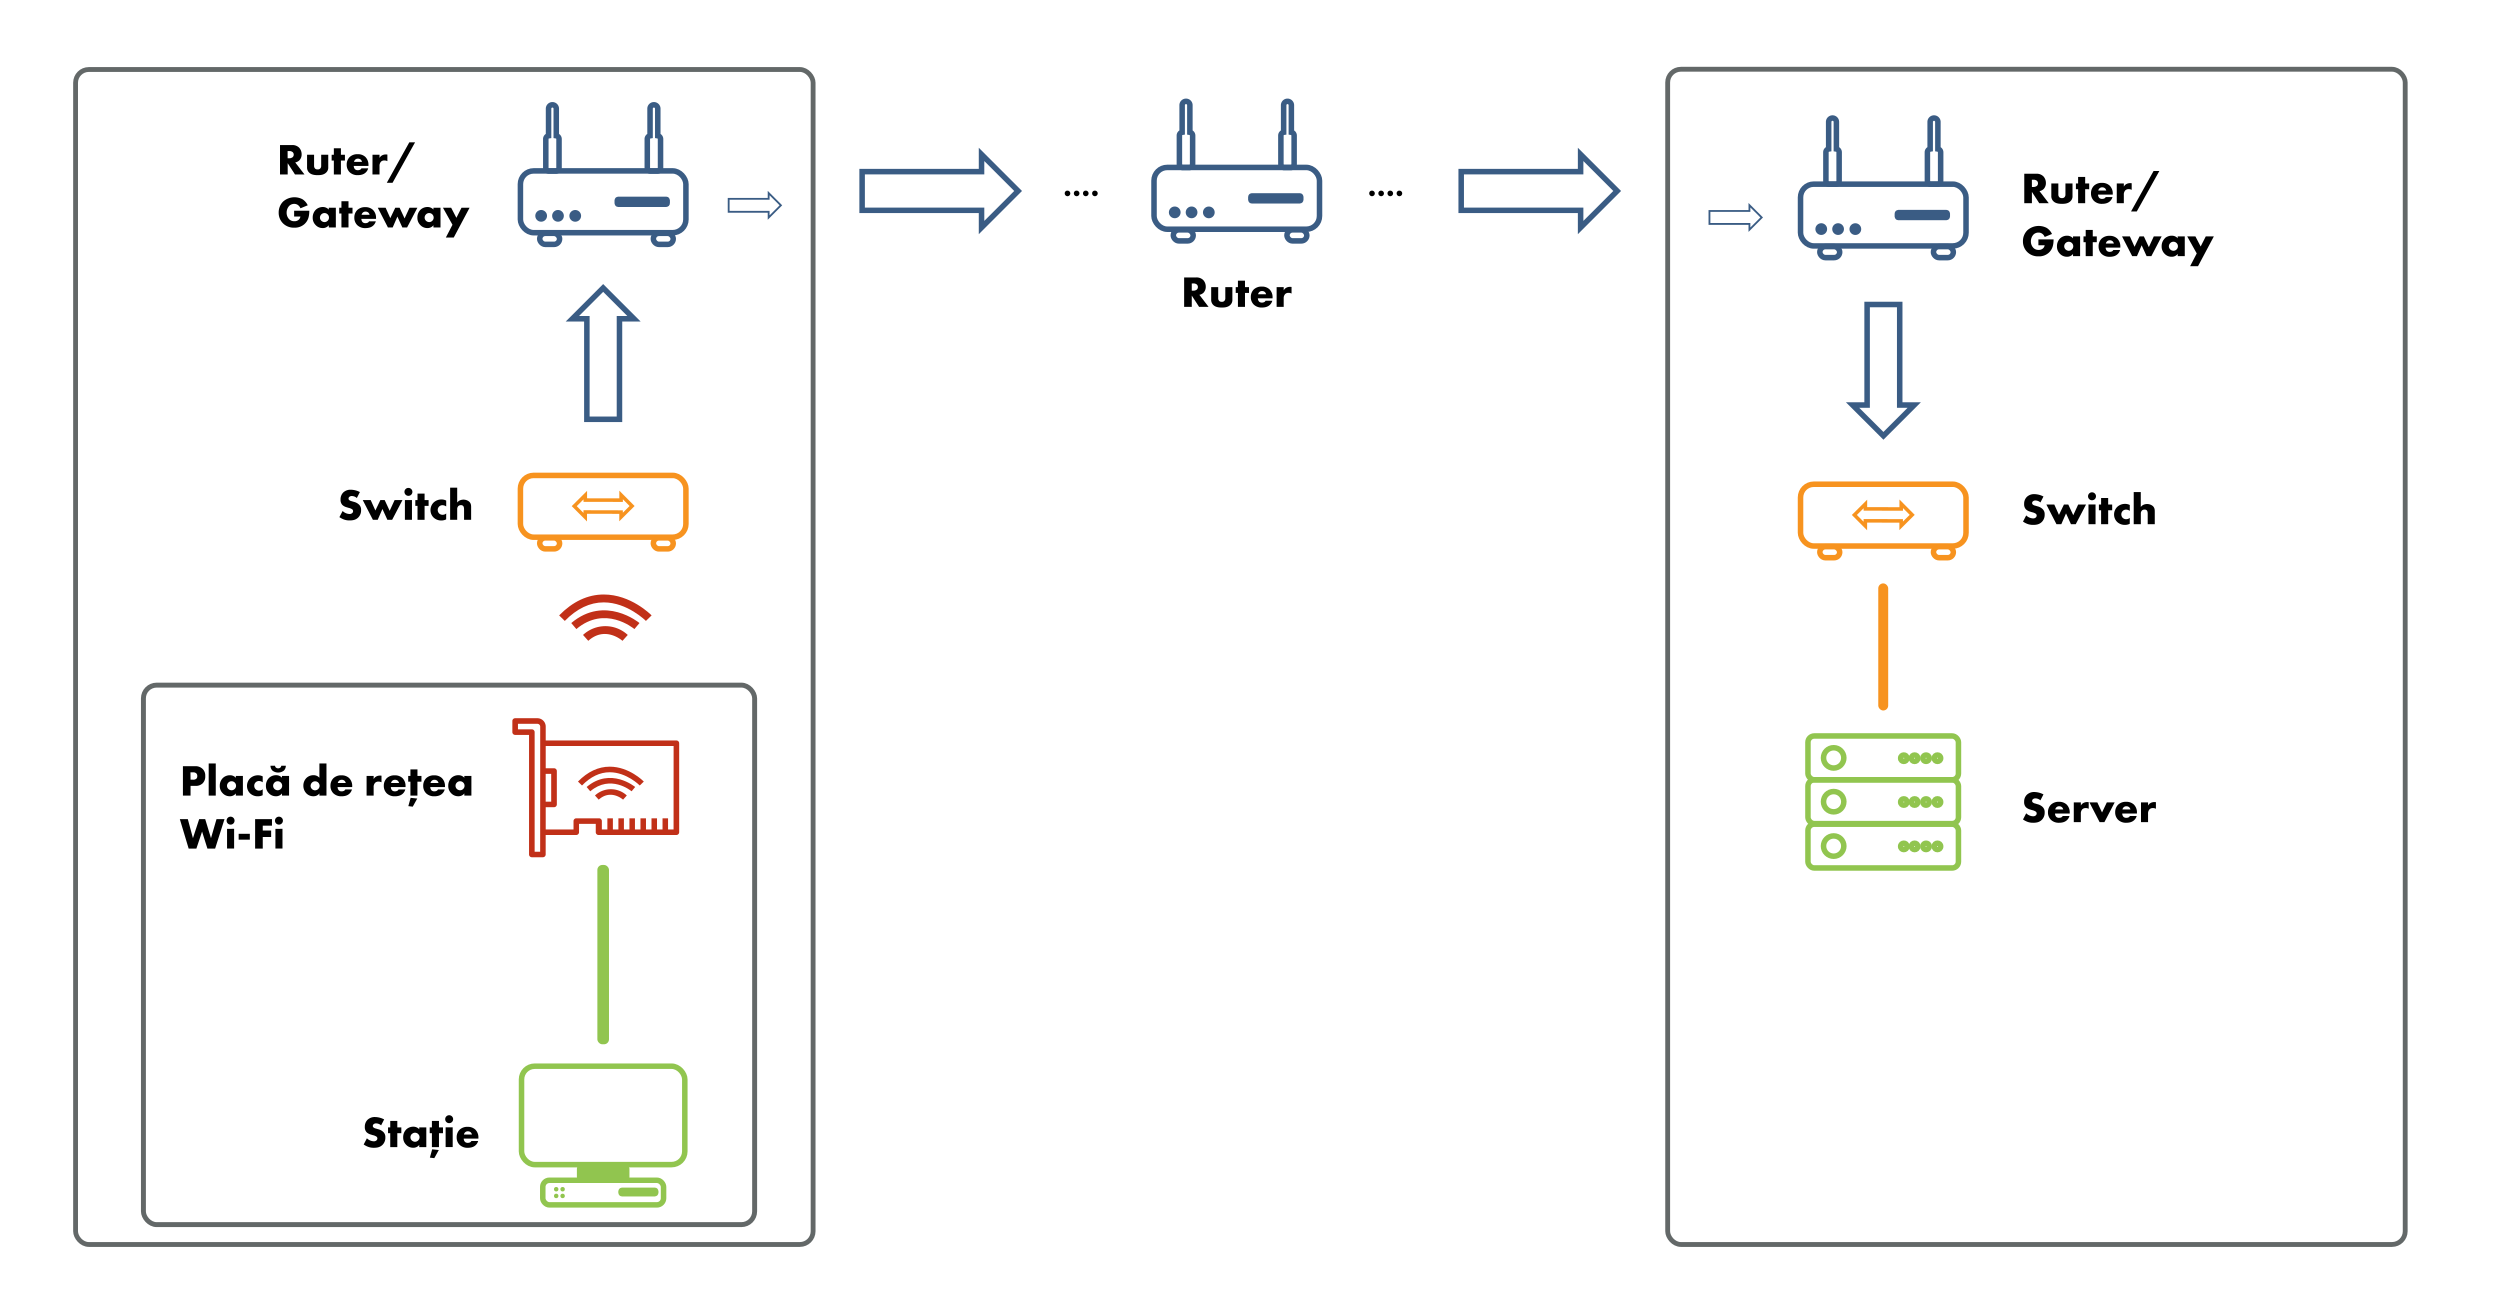 <svg id="Layer_1" data-name="Layer 1" xmlns="http://www.w3.org/2000/svg" viewBox="0 0 2266 1176"><title>Capitolul11</title><rect x="472.71" y="966.4" width="148" height="89.21" rx="12" ry="12" style="fill:none;stroke:#91c54f;stroke-miterlimit:10;stroke-width:5px"/><rect x="522.89" y="1055.1" width="47.64" height="16.22" rx="4.38" ry="4.38" style="fill:#91c54f"/><rect x="491.97" y="1069.8" width="109.48" height="22.3" rx="6.03" ry="6.03" style="fill:none;stroke:#91c54f;stroke-miterlimit:10;stroke-width:5px"/><circle cx="504.14" cy="1077.91" r="2.03" style="fill:#91c54f"/><circle cx="509.95" cy="1077.91" r="2.03" style="fill:#91c54f"/><circle cx="504.14" cy="1083.99" r="2.03" style="fill:#91c54f"/><circle cx="509.95" cy="1083.99" r="2.03" style="fill:#91c54f"/><rect x="562.93" y="1078.92" width="31.42" height="3.04" rx="0.82" ry="0.82" style="fill:none;stroke:#91c54f;stroke-miterlimit:10;stroke-width:5px"/><polygon points="561.49 380.05 561.49 288.92 574.63 288.92 546.71 261 518.8 288.92 531.93 288.92 531.93 380.05 561.49 380.05" style="fill:none;stroke:#3a5c84;stroke-miterlimit:10;stroke-width:5px"/><polygon points="781.43 190.65 889.67 190.65 889.67 206.25 922.82 173.1 889.67 139.95 889.67 155.55 781.43 155.55 781.43 190.65" style="fill:none;stroke:#3a5c84;stroke-miterlimit:10;stroke-width:5px"/><polygon points="660.46 191.98 696.7 191.98 696.7 197.2 707.8 186.1 696.7 175 696.7 180.22 660.46 180.22 660.46 191.98" style="fill:none;stroke:#3a5c84;stroke-miterlimit:10;stroke-width:1.674px"/><polygon points="1324.43 190.65 1432.67 190.65 1432.67 206.25 1465.82 173.1 1432.67 139.95 1432.67 155.55 1324.43 155.55 1324.43 190.65" style="fill:none;stroke:#3a5c84;stroke-miterlimit:10;stroke-width:5px"/><path d="M613.08,671.16H494.64v-12.6a7.55,7.55,0,0,0-7.56-7.56H466.92a2.52,2.52,0,0,0-2.52,2.52V663.6a2.52,2.52,0,0,0,2.52,2.52h12.6V774.48A2.52,2.52,0,0,0,482,777h10.08a2.52,2.52,0,0,0,2.52-2.52V756.84h27.72a2.52,2.52,0,0,0,2.52-2.52v-7.56H540v7.56a2.52,2.52,0,0,0,2.52,2.52h70.56a2.52,2.52,0,0,0,2.52-2.52V673.68A2.52,2.52,0,0,0,613.08,671.16ZM489.6,772h-5V663.6a2.52,2.52,0,0,0-2.52-2.52h-12.6v-5h17.64a2.52,2.52,0,0,1,2.52,2.52Zm5-70.56h5v25.2h-5Zm115.92,50.4h-5V741.72h-5V751.8h-5V741.72h-5V751.8h-5V741.72h-5V751.8h-5V741.72h-5V751.8h-5V741.72h-5V751.8h-5V741.72h-5V751.8h-5v-7.56a2.52,2.52,0,0,0-2.52-2.52H522.36a2.52,2.52,0,0,0-2.52,2.52v7.56h-25.2V731.64h7.56a2.52,2.52,0,0,0,2.52-2.52V698.88a2.52,2.52,0,0,0-2.52-2.52h-7.56V676.2H610.56Z" style="fill:#c13018"/><path d="M332.56,1031.75a9.35,9.35,0,0,0,6.12,2.72,3.51,3.51,0,0,0,2.68-.92,2.39,2.39,0,0,0,.68-1.68,2.08,2.08,0,0,0-.76-1.6,9.45,9.45,0,0,0-3.44-1.39l-1.8-.57a8.59,8.59,0,0,1-3.84-2.15,6.71,6.71,0,0,1-1.52-4.72,8.72,8.72,0,0,1,2.44-6.44,9.41,9.41,0,0,1,6.84-2.52,18.74,18.74,0,0,1,8.24,2.16l-2.76,5.4a7,7,0,0,0-4.56-1.8,3.32,3.32,0,0,0-2.28.8,2,2,0,0,0-.68,1.44,1.78,1.78,0,0,0,.36,1.2,4.38,4.38,0,0,0,2.32,1.2l2.12.64a10.19,10.19,0,0,1,4.84,2.64,6.28,6.28,0,0,1,1.72,4.75,9,9,0,0,1-2.52,6.72c-2.28,2.28-5,2.72-7.88,2.72a14.26,14.26,0,0,1-5.24-.88,18.63,18.63,0,0,1-4-2.12Z"/><path d="M360.12,1027.12v12.63h-6.4v-12.63h-2v-5.24h2V1016h6.4v5.88h3.64v5.24Z"/><path d="M380,1021.88h6.4v17.87H380v-2a6.68,6.68,0,0,1-5.56,2.56,8.56,8.56,0,0,1-6.44-2.84,9,9,0,0,1-2.56-6.56,9.87,9.87,0,0,1,2.76-7.15,9.2,9.2,0,0,1,6.44-2.52,7.08,7.08,0,0,1,5.36,2.32Zm-6.72,6a4,4,0,0,0,0,5.83,4.49,4.49,0,0,0,2.88,1.2,4.1,4.1,0,0,0,2.88-1.24,4,4,0,0,0,0-5.79,4,4,0,0,0-5.68,0Z"/><path d="M397.88,1027.12v12.63h-6.4v-12.63h-2v-5.24h2V1016h6.4v5.88h3.64v5.24Zm-6.16,14.63,6,.64-4.08,7.36-4-.48Z"/><path d="M407.12,1010.84a3.6,3.6,0,1,1-3.6,3.6A3.59,3.59,0,0,1,407.12,1010.84Zm3.2,11v17.87h-6.4v-17.87Z"/><path d="M433.63,1032H420.32a4.52,4.52,0,0,0,1.12,3,3.6,3.6,0,0,0,2.64.88,5,5,0,0,0,2.08-.48,3,3,0,0,0,1.12-1.2h6.11a8,8,0,0,1-2.16,3.68c-1.31,1.28-3.4,2.48-7.27,2.48a10.14,10.14,0,0,1-7.4-2.72,9.36,9.36,0,0,1-2.64-6.76,9.54,9.54,0,0,1,2.68-6.91,10.07,10.07,0,0,1,7.32-2.6,9.77,9.77,0,0,1,6.87,2.44,10,10,0,0,1,2.84,7.51Zm-5.88-3.68a4.16,4.16,0,0,0-1-1.91,3.69,3.69,0,0,0-2.63-1,3.4,3.4,0,0,0-2.6,1,3.62,3.62,0,0,0-1,1.91Z"/><path d="M172.72,712.32v8.84H165.8V694.48h11a9.19,9.19,0,0,1,6.76,2.4,8.27,8.27,0,0,1,2.48,6.48,8.67,8.67,0,0,1-2.36,6.64,8.88,8.88,0,0,1-6.64,2.32Zm0-5.6H175a4.52,4.52,0,0,0,2.92-.84,3.05,3.05,0,0,0,.88-2.44,3.24,3.24,0,0,0-.8-2.4,4.07,4.07,0,0,0-3-1h-2.36Z"/><path d="M195.56,692v29.16h-6.4V692Z"/><path d="M213.76,703.28h6.4v17.88h-6.4v-2a6.68,6.68,0,0,1-5.56,2.56,8.56,8.56,0,0,1-6.44-2.84,9,9,0,0,1-2.56-6.56A9.89,9.89,0,0,1,202,705.2a9.2,9.2,0,0,1,6.44-2.52,7.08,7.08,0,0,1,5.36,2.32Zm-6.72,6a4.18,4.18,0,0,0-1.28,2.92,4.12,4.12,0,0,0,1.24,2.92,4.49,4.49,0,0,0,2.88,1.2,4.1,4.1,0,0,0,2.88-1.24,3.88,3.88,0,0,0,1.2-2.88,4,4,0,0,0-1.24-2.92,4.06,4.06,0,0,0-5.68,0Z"/><path d="M238.08,720.76a9.49,9.49,0,0,1-4.44,1,9.88,9.88,0,0,1-7-2.72,9.36,9.36,0,0,1-2.76-6.68,9.74,9.74,0,0,1,2.88-6.92,10.31,10.31,0,0,1,7.2-2.72,9.17,9.17,0,0,1,4.16,1v5.36a5.7,5.7,0,0,0-3.32-1.16,4.19,4.19,0,0,0-3.12,1.24,4.35,4.35,0,0,0-1.24,3.08,4.59,4.59,0,0,0,1.12,3,4.34,4.34,0,0,0,3.28,1.36,4.84,4.84,0,0,0,3.28-1.2Z"/><path d="M255.56,703.28H262v17.88h-6.4v-2a6.68,6.68,0,0,1-5.56,2.56,8.56,8.56,0,0,1-6.44-2.84,9,9,0,0,1-2.56-6.56,9.89,9.89,0,0,1,2.76-7.16,9.2,9.2,0,0,1,6.44-2.52,7.08,7.08,0,0,1,5.36,2.32Zm3.52-9.2a6.31,6.31,0,0,1-1.76,4.36,8.41,8.41,0,0,1-10.4,0,6.31,6.31,0,0,1-1.76-4.36h4.12a2.78,2.78,0,0,0,.8,1.64,3.25,3.25,0,0,0,4.08,0,2.78,2.78,0,0,0,.8-1.64Zm-10.24,15.2a4.18,4.18,0,0,0-1.28,2.92,4.12,4.12,0,0,0,1.24,2.92,4.49,4.49,0,0,0,2.88,1.2,4.1,4.1,0,0,0,2.88-1.24,3.88,3.88,0,0,0,1.2-2.88,4,4,0,0,0-1.24-2.92,4.06,4.06,0,0,0-5.68,0Z"/><path d="M295.91,721.16h-6.4v-2a6.54,6.54,0,0,1-5.39,2.56,8.56,8.56,0,0,1-6.28-2.48,9.86,9.86,0,0,1-2.88-7.12,9.74,9.74,0,0,1,2.92-7.08,9.14,9.14,0,0,1,6.32-2.4,7,7,0,0,1,5.31,2.32V692h6.4Zm-7.55-5.92a4.28,4.28,0,0,0,1.35-3,4.62,4.62,0,0,0-1.2-2.88,4.09,4.09,0,0,0-5.75,0,4.39,4.39,0,0,0-1.24,3,4,4,0,0,0,1.24,2.8,4,4,0,0,0,2.84,1.2A4.39,4.39,0,0,0,288.36,715.24Z"/><path d="M319.27,713.4H306a4.52,4.52,0,0,0,1.12,3,3.59,3.59,0,0,0,2.63.88,5,5,0,0,0,2.08-.48,3,3,0,0,0,1.13-1.2H319a8,8,0,0,1-2.16,3.68c-1.32,1.28-3.4,2.48-7.27,2.48a10.14,10.14,0,0,1-7.4-2.72,9.36,9.36,0,0,1-2.64-6.76,9.54,9.54,0,0,1,2.68-6.92,10.07,10.07,0,0,1,7.32-2.6,9.79,9.79,0,0,1,6.87,2.44,10,10,0,0,1,2.84,7.52Zm-5.88-3.68a4.29,4.29,0,0,0-1-1.92,3.71,3.71,0,0,0-2.64-1,3.43,3.43,0,0,0-2.59,1,3.65,3.65,0,0,0-1,1.92Z"/><path d="M332.28,703.28h6.39v2.92a5.77,5.77,0,0,1,2.52-2.48,7,7,0,0,1,3.32-.72c.16,0,.44,0,1.28.08v6a5.65,5.65,0,0,0-2.76-.64,4.19,4.19,0,0,0-2.92,1,5.4,5.4,0,0,0-1.44,4.08v7.64h-6.39Z"/><path d="M367.59,713.4H354.27a4.52,4.52,0,0,0,1.12,3,3.6,3.6,0,0,0,2.64.88,5,5,0,0,0,2.08-.48,3,3,0,0,0,1.12-1.2h6.12a8,8,0,0,1-2.16,3.68c-1.32,1.28-3.4,2.48-7.28,2.48a10.14,10.14,0,0,1-7.4-2.72,9.41,9.41,0,0,1-2.63-6.76,9.58,9.58,0,0,1,2.67-6.92,10.07,10.07,0,0,1,7.32-2.6,9.8,9.8,0,0,1,6.88,2.44,10,10,0,0,1,2.84,7.52Zm-5.88-3.68a4.29,4.29,0,0,0-1-1.92,3.73,3.73,0,0,0-2.64-1,3.44,3.44,0,0,0-2.6,1,3.65,3.65,0,0,0-1,1.92Z"/><path d="M378.35,708.52v12.64H372V708.52h-2v-5.24h2V697.4h6.39v5.88H382v5.24Zm-6.16,14.64,6,.64-4.08,7.36-4-.48Z"/><path d="M403.35,713.4H390a4.52,4.52,0,0,0,1.12,3,3.6,3.6,0,0,0,2.64.88,5,5,0,0,0,2.08-.48,3,3,0,0,0,1.12-1.2h6.12a8,8,0,0,1-2.16,3.68c-1.32,1.28-3.4,2.48-7.28,2.48a10.14,10.14,0,0,1-7.4-2.72,9.36,9.36,0,0,1-2.64-6.76,9.54,9.54,0,0,1,2.68-6.92,10.07,10.07,0,0,1,7.32-2.6,9.8,9.8,0,0,1,6.88,2.44,10,10,0,0,1,2.84,7.52Zm-5.88-3.68a4.29,4.29,0,0,0-1-1.92,3.73,3.73,0,0,0-2.64-1,3.44,3.44,0,0,0-2.6,1,3.65,3.65,0,0,0-1,1.92Z"/><path d="M420.87,703.28h6.4v17.88h-6.4v-2a6.68,6.68,0,0,1-5.56,2.56,8.56,8.56,0,0,1-6.44-2.84,9,9,0,0,1-2.56-6.56,9.89,9.89,0,0,1,2.76-7.16,9.2,9.2,0,0,1,6.44-2.52,7.08,7.08,0,0,1,5.36,2.32Zm-6.72,6a4.18,4.18,0,0,0-1.28,2.92,4.12,4.12,0,0,0,1.24,2.92,4.49,4.49,0,0,0,2.88,1.2,4.1,4.1,0,0,0,2.88-1.24,3.88,3.88,0,0,0,1.2-2.88,4,4,0,0,0-1.24-2.92,4.06,4.06,0,0,0-5.68,0Z"/><path d="M170.24,742.48l4.64,17.24,5.64-17.24H186l5.24,17.24,5-17.24h7.24L195,769.16H188l-4.84-15.44L178,769.16h-7l-8-26.68Z"/><path d="M209,740.24a3.6,3.6,0,1,1-3.6,3.6A3.59,3.59,0,0,1,209,740.24Zm3.2,11v17.88h-6.4V751.28Z"/><path d="M216.32,755.76h10.12v5.32H216.32Z"/><path d="M246.52,748.36h-8.36v4.44h7.6v5.88h-7.6v10.48h-6.92V742.48h15.28Z"/><path d="M252.84,740.24a3.6,3.6,0,1,1-3.6,3.6A3.59,3.59,0,0,1,252.84,740.24Zm3.2,11v17.88h-6.4V751.28Z"/><path d="M310.56,463.16a9.35,9.35,0,0,0,6.12,2.72,3.51,3.51,0,0,0,2.68-.92,2.39,2.39,0,0,0,.68-1.68,2.08,2.08,0,0,0-.76-1.6,9.61,9.61,0,0,0-3.44-1.4l-1.8-.56a8.71,8.71,0,0,1-3.84-2.16,6.71,6.71,0,0,1-1.52-4.72,8.72,8.72,0,0,1,2.44-6.44,9.41,9.41,0,0,1,6.84-2.52A18.74,18.74,0,0,1,326.2,446l-2.76,5.4a7,7,0,0,0-4.56-1.8,3.32,3.32,0,0,0-2.28.8,2,2,0,0,0-.68,1.44,1.78,1.78,0,0,0,.36,1.2,4.38,4.38,0,0,0,2.32,1.2l2.12.64a10.19,10.19,0,0,1,4.84,2.64,6.3,6.3,0,0,1,1.72,4.76,9,9,0,0,1-2.52,6.72c-2.28,2.28-5,2.72-7.88,2.72a14.26,14.26,0,0,1-5.24-.88,18.63,18.63,0,0,1-4-2.12Z"/><path d="M336,453.28l4.24,9.44,4.52-9.44h3.92L353.2,463l4.47-9.72h7.12l-9.35,17.88h-4.32l-4.48-9.84-4.28,9.84H338l-9.2-17.88Z"/><path d="M370.2,442.24a3.6,3.6,0,1,1-3.6,3.6A3.59,3.59,0,0,1,370.2,442.24Zm3.2,11v17.88H367V453.28Z"/><path d="M384.84,458.52v12.64h-6.4V458.52h-2v-5.24h2V447.4h6.4v5.88h3.64v5.24Z"/><path d="M404.4,470.76a9.49,9.49,0,0,1-4.44,1,9.88,9.88,0,0,1-7-2.72,9.36,9.36,0,0,1-2.76-6.68,9.74,9.74,0,0,1,2.88-6.92,10.31,10.31,0,0,1,7.2-2.72,9.2,9.2,0,0,1,4.16,1v5.36a5.7,5.7,0,0,0-3.32-1.16,4.19,4.19,0,0,0-3.12,1.24,4.35,4.35,0,0,0-1.24,3.08,4.59,4.59,0,0,0,1.12,3,4.34,4.34,0,0,0,3.28,1.36,4.84,4.84,0,0,0,3.28-1.2Z"/><path d="M408,442h6.4v13.52a7.64,7.64,0,0,1,2-1.76,8.17,8.17,0,0,1,8.95,1c1.6,1.6,1.68,3.28,1.68,5v11.36h-6.4v-9c0-1.32-.08-2.68-.79-3.48a2.57,2.57,0,0,0-2.05-.76,3.42,3.42,0,0,0-2.31.76,3.89,3.89,0,0,0-1.08,2.92v9.6H408Z"/><path d="M264.6,131.48a8.62,8.62,0,0,1,6.52,2.36,8.78,8.78,0,0,1,2.28,6,7.7,7.7,0,0,1-2.12,5.56,7.47,7.47,0,0,1-3.68,1.84L276,158.16h-8.6l-6.64-10.24v10.24H253.8V131.48Zm-3.88,12H262a5.2,5.2,0,0,0,3.36-1.08,3.32,3.32,0,0,0,.88-2.24,3.15,3.15,0,0,0-.92-2.24,4.7,4.7,0,0,0-3.32-1h-1.32Z"/><path d="M284.68,140.28v10a3.43,3.43,0,0,0,1,2.6,3.31,3.31,0,0,0,2.24.68,3,3,0,0,0,2.28-.76,3.32,3.32,0,0,0,.92-2.52v-10h6.4v11.16a6.14,6.14,0,0,1-1.72,4.8c-2.2,2.28-5.28,2.52-7.72,2.52-2.68,0-6-.28-8.08-2.56a6.43,6.43,0,0,1-1.68-4.76V140.28Z"/><path d="M309,145.52v12.64h-6.4V145.52h-2v-5.24h2V134.4H309v5.88h3.64v5.24Z"/><path d="M334,150.4H320.64a4.52,4.52,0,0,0,1.12,3,3.6,3.6,0,0,0,2.64.88,5,5,0,0,0,2.08-.48,3,3,0,0,0,1.12-1.2h6.11a7.91,7.91,0,0,1-2.15,3.68c-1.32,1.28-3.4,2.48-7.28,2.48a10.14,10.14,0,0,1-7.4-2.72,9.36,9.36,0,0,1-2.64-6.76,9.54,9.54,0,0,1,2.68-6.92,10.07,10.07,0,0,1,7.32-2.6,9.8,9.8,0,0,1,6.88,2.44,10,10,0,0,1,2.84,7.52Zm-5.88-3.68a4.29,4.29,0,0,0-1-1.92,3.73,3.73,0,0,0-2.64-1,3.44,3.44,0,0,0-2.6,1,3.65,3.65,0,0,0-1,1.92Z"/><path d="M337.64,140.28H344v2.92a5.77,5.77,0,0,1,2.52-2.48,7,7,0,0,1,3.32-.72c.16,0,.44,0,1.28.08v6a5.65,5.65,0,0,0-2.76-.64,4.19,4.19,0,0,0-2.92,1,5.4,5.4,0,0,0-1.44,4.08v7.64h-6.4Z"/><path d="M371,129h5.23L355.8,165.68h-5.2Z"/><path d="M266.6,191h13.76c0,5.28-1.08,9-4.28,12a13,13,0,0,1-9.4,3.36,13.78,13.78,0,0,1-10.24-4,13.44,13.44,0,0,1-3.84-9.64,13.9,13.9,0,0,1,4-10,15.51,15.51,0,0,1,17.56-2.12,13.07,13.07,0,0,1,4.76,5.48l-6.6,2.72a6.53,6.53,0,0,0-1.92-2.68,5.59,5.59,0,0,0-3.72-1.32,6.44,6.44,0,0,0-4.56,1.84,9,9,0,0,0-2.32,6.12,8.35,8.35,0,0,0,2.12,5.76,6.31,6.31,0,0,0,4.88,2,5.71,5.71,0,0,0,3.84-1.24,4.75,4.75,0,0,0,1.64-3H266.6Z"/><path d="M298,188.28h6.4v17.88H298v-2a6.68,6.68,0,0,1-5.56,2.56,8.56,8.56,0,0,1-6.44-2.84,9,9,0,0,1-2.56-6.56,9.89,9.89,0,0,1,2.76-7.16,9.2,9.2,0,0,1,6.44-2.52A7.08,7.08,0,0,1,298,190Zm-6.72,6A4.18,4.18,0,0,0,290,197.2a4.12,4.12,0,0,0,1.24,2.92,4.49,4.49,0,0,0,2.88,1.2,4.1,4.1,0,0,0,2.88-1.24,3.88,3.88,0,0,0,1.2-2.88,4,4,0,0,0-1.24-2.92,4.06,4.06,0,0,0-5.68,0Z"/><path d="M315.88,193.52v12.64h-6.4V193.52h-2v-5.24h2V182.4h6.4v5.88h3.64v5.24Z"/><path d="M340.87,198.4H327.56a4.52,4.52,0,0,0,1.12,3,3.6,3.6,0,0,0,2.64.88,5,5,0,0,0,2.08-.48,3,3,0,0,0,1.12-1.2h6.11a8,8,0,0,1-2.16,3.68c-1.31,1.28-3.39,2.48-7.27,2.48a10.14,10.14,0,0,1-7.4-2.72,9.36,9.36,0,0,1-2.64-6.76,9.54,9.54,0,0,1,2.68-6.92,10.07,10.07,0,0,1,7.32-2.6A9.8,9.8,0,0,1,338,190.2a10,10,0,0,1,2.83,7.52ZM335,194.72a4.39,4.39,0,0,0-1-1.92,3.73,3.73,0,0,0-2.64-1,3.44,3.44,0,0,0-2.6,1,3.65,3.65,0,0,0-1,1.92Z"/><path d="M349.52,188.28l4.24,9.44,4.51-9.44h3.92l4.52,9.72,4.48-9.72h7.12L369,206.16h-4.32l-4.48-9.84-4.27,9.84h-4.32l-9.2-17.88Z"/><path d="M392.87,188.28h6.4v17.88h-6.4v-2a6.66,6.66,0,0,1-5.55,2.56,8.56,8.56,0,0,1-6.44-2.84,9,9,0,0,1-2.56-6.56,9.89,9.89,0,0,1,2.76-7.16,9.2,9.2,0,0,1,6.43-2.52,7.08,7.08,0,0,1,5.36,2.32Zm-6.71,6a4.18,4.18,0,0,0-1.28,2.92,4.12,4.12,0,0,0,1.24,2.92,4.47,4.47,0,0,0,2.88,1.2,4.08,4.08,0,0,0,2.87-1.24,3.88,3.88,0,0,0,1.2-2.88,4,4,0,0,0-1.24-2.92,4,4,0,0,0-5.67,0Z"/><path d="M410.12,203.72l-8.64-15.44h7.44l4.75,9.16,4.64-9.16h7.32l-14.35,27h-7.16Z"/><path d="M1084.1,251.48a8.62,8.62,0,0,1,6.52,2.36,8.78,8.78,0,0,1,2.28,6,7.7,7.7,0,0,1-2.12,5.56,7.47,7.47,0,0,1-3.68,1.84l8.36,10.92h-8.6l-6.64-10.24v10.24h-6.92V251.48Zm-3.88,12h1.32a5.2,5.2,0,0,0,3.36-1.08,3.32,3.32,0,0,0,.88-2.24,3.15,3.15,0,0,0-.92-2.24,4.7,4.7,0,0,0-3.32-1h-1.32Z"/><path d="M1104.18,260.28v10a3.43,3.43,0,0,0,1,2.6,3.31,3.31,0,0,0,2.24.68,3,3,0,0,0,2.28-.76,3.32,3.32,0,0,0,.92-2.52v-10h6.4v11.16a6.14,6.14,0,0,1-1.72,4.8c-2.2,2.28-5.28,2.52-7.72,2.52-2.68,0-6-.28-8.08-2.56a6.43,6.43,0,0,1-1.68-4.76V260.28Z"/><path d="M1128.46,265.52v12.64h-6.4V265.52h-2v-5.24h2V254.4h6.4v5.88h3.64v5.24Z"/><path d="M1153.46,270.4h-13.32a4.52,4.52,0,0,0,1.12,3,3.6,3.6,0,0,0,2.64.88,5,5,0,0,0,2.08-.48,3,3,0,0,0,1.12-1.2h6.11a7.91,7.91,0,0,1-2.15,3.68c-1.32,1.28-3.4,2.48-7.28,2.48a10.14,10.14,0,0,1-7.4-2.72,9.36,9.36,0,0,1-2.64-6.76,9.54,9.54,0,0,1,2.68-6.92,10.07,10.07,0,0,1,7.32-2.6,9.8,9.8,0,0,1,6.88,2.44,10,10,0,0,1,2.84,7.52Zm-5.88-3.68a4.29,4.29,0,0,0-1-1.92,3.73,3.73,0,0,0-2.64-1,3.44,3.44,0,0,0-2.6,1,3.65,3.65,0,0,0-1,1.92Z"/><path d="M1157.14,260.28h6.4v2.92a5.77,5.77,0,0,1,2.52-2.48,7,7,0,0,1,3.32-.72c.16,0,.44,0,1.28.08v6a5.65,5.65,0,0,0-2.76-.64,4.19,4.19,0,0,0-2.92,1,5.4,5.4,0,0,0-1.44,4.08v7.64h-6.4Z"/><polygon points="562.93 464.15 530.47 464.07 530.46 468.77 520.49 458.76 530.51 448.79 530.5 453.26 562.96 453.33 562.97 448.63 572.93 458.65 562.92 468.62 562.93 464.15" style="fill:none;stroke:#f7931f;stroke-miterlimit:10;stroke-width:3.214px"/><path d="M579.63,564.73c-.31-.26-31.27-25.8-61.84,0l4.62,5.46c25.91-21.85,51.54-.89,52.61,0Z" style="fill:#c13018"/><path d="M533.22,580.85c15.22-13.69,30.36-.56,31,0l4.78-5.33a29.77,29.77,0,0,0-40.55,0Z" style="fill:#c13018"/><path d="M590.61,557.8c-.77-.77-18.82-18.95-43.35-18.95-14.54,0-28.15,6.38-40.45,18.95l5.12,5C522.81,551.68,534.68,546,547.2,546h0c21.46,0,38.09,16.64,38.25,16.81Z" style="fill:#c13018"/><path d="M575.73,713.33c-.22-.18-22.27-18.36-44,0l3.28,3.9c18.45-15.56,36.7-.64,37.47,0Z" style="fill:#c13018"/><path d="M542.68,724.81c10.84-9.75,21.62-.4,22.07,0l3.4-3.79a21.19,21.19,0,0,0-28.87,0Z" style="fill:#c13018"/><path d="M583.55,708.4c-.55-.55-13.4-13.49-30.87-13.49-10.35,0-20,4.54-28.8,13.49l3.64,3.57c7.75-7.93,16.2-12,25.12-12h0c15.28,0,27.12,11.85,27.24,12Z" style="fill:#c13018"/><rect x="1638.73" y="706.8" width="136.4" height="39.71" rx="5.72" ry="5.72" style="fill:none;stroke:#91c54f;stroke-miterlimit:10;stroke-width:5px"/><circle cx="1662.04" cy="726.66" r="9.21" style="fill:none;stroke:#91c54f;stroke-miterlimit:10;stroke-width:5px"/><circle cx="1725.63" cy="726.95" r="2.88" style="fill:none;stroke:#91c54f;stroke-miterlimit:10;stroke-width:5px"/><circle cx="1735.41" cy="726.95" r="2.88" style="fill:none;stroke:#91c54f;stroke-miterlimit:10;stroke-width:5px"/><circle cx="1745.77" cy="726.95" r="2.88" style="fill:none;stroke:#91c54f;stroke-miterlimit:10;stroke-width:5px"/><circle cx="1756.13" cy="726.95" r="2.88" style="fill:none;stroke:#91c54f;stroke-miterlimit:10;stroke-width:5px"/><rect x="1638.73" y="747.03" width="136.4" height="39.71" rx="5.72" ry="5.72" style="fill:none;stroke:#91c54f;stroke-miterlimit:10;stroke-width:5px"/><circle cx="1662.04" cy="766.88" r="9.21" style="fill:none;stroke:#91c54f;stroke-miterlimit:10;stroke-width:5px"/><circle cx="1725.63" cy="767.17" r="2.88" style="fill:none;stroke:#91c54f;stroke-miterlimit:10;stroke-width:5px"/><circle cx="1735.41" cy="767.17" r="2.88" style="fill:none;stroke:#91c54f;stroke-miterlimit:10;stroke-width:5px"/><circle cx="1745.77" cy="767.17" r="2.88" style="fill:none;stroke:#91c54f;stroke-miterlimit:10;stroke-width:5px"/><circle cx="1756.13" cy="767.17" r="2.88" style="fill:none;stroke:#91c54f;stroke-miterlimit:10;stroke-width:5px"/><rect x="1638.73" y="667.09" width="136.4" height="39.71" rx="5.72" ry="5.72" style="fill:none;stroke:#91c54f;stroke-miterlimit:10;stroke-width:5px"/><circle cx="1662.04" cy="686.95" r="9.21" style="fill:none;stroke:#91c54f;stroke-miterlimit:10;stroke-width:5px"/><circle cx="1725.63" cy="687.24" r="2.88" style="fill:none;stroke:#91c54f;stroke-miterlimit:10;stroke-width:5px"/><circle cx="1735.41" cy="687.24" r="2.88" style="fill:none;stroke:#91c54f;stroke-miterlimit:10;stroke-width:5px"/><circle cx="1745.77" cy="687.24" r="2.88" style="fill:none;stroke:#91c54f;stroke-miterlimit:10;stroke-width:5px"/><circle cx="1756.13" cy="687.24" r="2.88" style="fill:none;stroke:#91c54f;stroke-miterlimit:10;stroke-width:5px"/><rect x="68.5" y="63" width="668.5" height="1065" rx="12" ry="12" style="fill:none;stroke:#636868;stroke-miterlimit:10;stroke-width:4.39px"/><rect x="1511.58" y="62.77" width="668.5" height="1065.23" rx="12" ry="12" style="fill:none;stroke:#636868;stroke-miterlimit:10;stroke-width:4.391px"/><path d="M965.08,175.32a2.36,2.36,0,0,1,2.4-2.52,2.52,2.52,0,1,1-2.4,2.52Z"/><path d="M973.36,175.32a2.36,2.36,0,0,1,2.4-2.52,2.52,2.52,0,1,1-2.4,2.52Z"/><path d="M981.64,175.32a2.36,2.36,0,0,1,2.4-2.52,2.52,2.52,0,1,1-2.4,2.52Z"/><path d="M989.92,175.32a2.36,2.36,0,0,1,2.4-2.52,2.52,2.52,0,1,1-2.4,2.52Z"/><path d="M1241.08,175.32a2.36,2.36,0,0,1,2.4-2.52,2.52,2.52,0,1,1-2.4,2.52Z"/><path d="M1249.36,175.32a2.36,2.36,0,0,1,2.4-2.52,2.52,2.52,0,1,1-2.4,2.52Z"/><path d="M1257.64,175.32a2.36,2.36,0,0,1,2.4-2.52,2.52,2.52,0,1,1-2.4,2.52Z"/><path d="M1265.92,175.32a2.36,2.36,0,0,1,2.4-2.52,2.52,2.52,0,1,1-2.4,2.52Z"/><rect x="471.71" y="154.91" width="150" height="56.01" rx="12" ry="12" style="fill:none;stroke:#3a5c84;stroke-miterlimit:10;stroke-width:5px"/><rect x="489.21" y="211.5" width="18" height="10" rx="5" ry="5" style="fill:none;stroke:#3a5c84;stroke-miterlimit:10;stroke-width:5px"/><rect x="592.21" y="211.5" width="18" height="10" rx="5" ry="5" style="fill:none;stroke:#3a5c84;stroke-miterlimit:10;stroke-width:5px"/><circle cx="490.5" cy="195.64" r="5.32" style="fill:#3a5c84"/><circle cx="505.76" cy="195.64" r="5.32" style="fill:#3a5c84"/><circle cx="521.39" cy="195.66" r="5.32" style="fill:#3a5c84"/><rect x="559.5" y="180.73" width="45.21" height="4.38" rx="0.82" ry="0.82" style="fill:none;stroke:#3a5c84;stroke-miterlimit:10;stroke-width:5px"/><path d="M504.21,123.05V98.5a3.5,3.5,0,0,0-7,0v24.55a3,3,0,0,0-2.5,3v26a3,3,0,0,0,3,3h6a3,3,0,0,0,3-3V126A3,3,0,0,0,504.21,123.05Z" style="fill:none;stroke:#3a5c84;stroke-miterlimit:10;stroke-width:5px"/><path d="M596.21,123.05V98.5a3.5,3.5,0,0,0-7,0v24.55a3,3,0,0,0-2.5,3v26a3,3,0,0,0,3,3h6a3,3,0,0,0,3-3V126A3,3,0,0,0,596.21,123.05Z" style="fill:none;stroke:#3a5c84;stroke-miterlimit:10;stroke-width:5px"/><path d="M1845.6,157.48a8.62,8.62,0,0,1,6.52,2.36,8.78,8.78,0,0,1,2.28,6,7.7,7.7,0,0,1-2.12,5.56,7.47,7.47,0,0,1-3.68,1.84l8.36,10.92h-8.6l-6.64-10.24v10.24h-6.92V157.48Zm-3.88,12H1843a5.2,5.2,0,0,0,3.36-1.08,3.32,3.32,0,0,0,.88-2.24,3.15,3.15,0,0,0-.92-2.24,4.7,4.7,0,0,0-3.32-1h-1.32Z"/><path d="M1865.68,166.28v10a3.43,3.43,0,0,0,1,2.6,3.31,3.31,0,0,0,2.24.68,3,3,0,0,0,2.28-.76,3.32,3.32,0,0,0,.92-2.52v-10h6.4v11.16a6.14,6.14,0,0,1-1.72,4.8c-2.2,2.28-5.28,2.52-7.72,2.52-2.68,0-6-.28-8.08-2.56a6.43,6.43,0,0,1-1.68-4.76V166.28Z"/><path d="M1890,171.52v12.64h-6.4V171.52h-2v-5.24h2V160.4h6.4v5.88h3.64v5.24Z"/><path d="M1915,176.4h-13.32a4.52,4.52,0,0,0,1.12,3,3.6,3.6,0,0,0,2.64.88,5,5,0,0,0,2.08-.48,3,3,0,0,0,1.12-1.2h6.11a7.91,7.91,0,0,1-2.15,3.68c-1.32,1.28-3.4,2.48-7.28,2.48a10.14,10.14,0,0,1-7.4-2.72,9.36,9.36,0,0,1-2.64-6.76,9.54,9.54,0,0,1,2.68-6.92,10.07,10.07,0,0,1,7.32-2.6,9.8,9.8,0,0,1,6.88,2.44,10,10,0,0,1,2.84,7.52Zm-5.88-3.68a4.29,4.29,0,0,0-1-1.92,3.73,3.73,0,0,0-2.64-1,3.44,3.44,0,0,0-2.6,1,3.65,3.65,0,0,0-1,1.92Z"/><path d="M1918.64,166.28h6.4v2.92a5.77,5.77,0,0,1,2.52-2.48,7,7,0,0,1,3.32-.72c.16,0,.44,0,1.28.08v6a5.65,5.65,0,0,0-2.76-.64,4.19,4.19,0,0,0-2.92,1,5.4,5.4,0,0,0-1.44,4.08v7.64h-6.4Z"/><path d="M1952,155h5.23l-20.47,36.68h-5.2Z"/><path d="M1847.6,217h13.76c0,5.28-1.08,9-4.28,12a13,13,0,0,1-9.4,3.36,13.78,13.78,0,0,1-10.24-4,13.44,13.44,0,0,1-3.84-9.64,13.9,13.9,0,0,1,4-10,15.51,15.51,0,0,1,17.56-2.12,13.07,13.07,0,0,1,4.76,5.48l-6.6,2.72a6.53,6.53,0,0,0-1.92-2.68,5.59,5.59,0,0,0-3.72-1.32,6.44,6.44,0,0,0-4.56,1.84,9,9,0,0,0-2.32,6.12,8.35,8.35,0,0,0,2.12,5.76,6.31,6.31,0,0,0,4.88,2,5.71,5.71,0,0,0,3.84-1.24,4.75,4.75,0,0,0,1.64-3h-5.68Z"/><path d="M1879,214.28h6.4v17.88H1879v-2a6.68,6.68,0,0,1-5.56,2.56,8.56,8.56,0,0,1-6.44-2.84,9,9,0,0,1-2.56-6.56,9.89,9.89,0,0,1,2.76-7.16,9.2,9.2,0,0,1,6.44-2.52A7.08,7.08,0,0,1,1879,216Zm-6.72,6a4.18,4.18,0,0,0-1.28,2.92,4.12,4.12,0,0,0,1.24,2.92,4.49,4.49,0,0,0,2.88,1.2,4.1,4.1,0,0,0,2.88-1.24,3.88,3.88,0,0,0,1.2-2.88,4,4,0,0,0-1.24-2.92,4.06,4.06,0,0,0-5.68,0Z"/><path d="M1896.88,219.52v12.64h-6.4V219.52h-2v-5.24h2V208.4h6.4v5.88h3.64v5.24Z"/><path d="M1921.87,224.4h-13.31a4.52,4.52,0,0,0,1.12,3,3.6,3.6,0,0,0,2.64.88,5,5,0,0,0,2.08-.48,3,3,0,0,0,1.12-1.2h6.11a8,8,0,0,1-2.16,3.68c-1.31,1.28-3.39,2.48-7.27,2.48a10.14,10.14,0,0,1-7.4-2.72,9.36,9.36,0,0,1-2.64-6.76,9.54,9.54,0,0,1,2.68-6.92,10.07,10.07,0,0,1,7.32-2.6,9.8,9.8,0,0,1,6.88,2.44,10,10,0,0,1,2.83,7.52Zm-5.87-3.68a4.39,4.39,0,0,0-1-1.92,3.73,3.73,0,0,0-2.64-1,3.44,3.44,0,0,0-2.6,1,3.65,3.65,0,0,0-1,1.92Z"/><path d="M1930.52,214.28l4.24,9.44,4.51-9.44h3.92l4.52,9.72,4.48-9.72h7.12L1950,232.16h-4.32l-4.48-9.84-4.27,9.84h-4.32l-9.2-17.88Z"/><path d="M1973.87,214.28h6.4v17.88h-6.4v-2a6.66,6.66,0,0,1-5.55,2.56,8.56,8.56,0,0,1-6.44-2.84,9,9,0,0,1-2.56-6.56,9.89,9.89,0,0,1,2.76-7.16,9.2,9.2,0,0,1,6.43-2.52,7.08,7.08,0,0,1,5.36,2.32Zm-6.71,6a4.18,4.18,0,0,0-1.28,2.92,4.12,4.12,0,0,0,1.24,2.92,4.47,4.47,0,0,0,2.88,1.2,4.08,4.08,0,0,0,2.87-1.24,3.88,3.88,0,0,0,1.2-2.88,4,4,0,0,0-1.24-2.92,4,4,0,0,0-5.67,0Z"/><path d="M1991.12,229.72l-8.64-15.44h7.44l4.75,9.16,4.64-9.16h7.32l-14.35,27h-7.16Z"/><path d="M1836.56,467.16a9.35,9.35,0,0,0,6.12,2.72,3.51,3.51,0,0,0,2.68-.92,2.39,2.39,0,0,0,.68-1.68,2.08,2.08,0,0,0-.76-1.6,9.61,9.61,0,0,0-3.44-1.4l-1.8-.56a8.71,8.71,0,0,1-3.84-2.16,6.71,6.71,0,0,1-1.52-4.72,8.72,8.72,0,0,1,2.44-6.44,9.41,9.41,0,0,1,6.84-2.52,18.74,18.74,0,0,1,8.24,2.16l-2.76,5.4a7,7,0,0,0-4.56-1.8,3.32,3.32,0,0,0-2.28.8,2,2,0,0,0-.68,1.44,1.78,1.78,0,0,0,.36,1.2,4.38,4.38,0,0,0,2.32,1.2l2.12.64a10.19,10.19,0,0,1,4.84,2.64,6.3,6.3,0,0,1,1.72,4.76,9,9,0,0,1-2.52,6.72c-2.28,2.28-5,2.72-7.88,2.72a14.26,14.26,0,0,1-5.24-.88,18.63,18.63,0,0,1-4-2.12Z"/><path d="M1862,457.28l4.24,9.44,4.52-9.44h3.92l4.52,9.72,4.47-9.72h7.12l-9.35,17.88h-4.32l-4.48-9.84-4.28,9.84H1864l-9.2-17.88Z"/><path d="M1896.2,446.24a3.6,3.6,0,1,1-3.6,3.6A3.59,3.59,0,0,1,1896.2,446.24Zm3.2,11v17.88H1893V457.28Z"/><path d="M1910.84,462.52v12.64h-6.4V462.52h-2v-5.24h2V451.4h6.4v5.88h3.64v5.24Z"/><path d="M1930.4,474.76a9.49,9.49,0,0,1-4.44,1,9.88,9.88,0,0,1-7-2.72,9.36,9.36,0,0,1-2.76-6.68,9.74,9.74,0,0,1,2.88-6.92,10.31,10.31,0,0,1,7.2-2.72,9.2,9.2,0,0,1,4.16,1v5.36a5.7,5.7,0,0,0-3.32-1.16,4.19,4.19,0,0,0-3.12,1.24,4.35,4.35,0,0,0-1.24,3.08,4.59,4.59,0,0,0,1.12,3,4.34,4.34,0,0,0,3.28,1.36,4.84,4.84,0,0,0,3.28-1.2Z"/><path d="M1934,446h6.4v13.52a7.64,7.64,0,0,1,2-1.76,8.17,8.17,0,0,1,9,1c1.6,1.6,1.68,3.28,1.68,5v11.36h-6.4v-9c0-1.32-.08-2.68-.79-3.48a2.57,2.57,0,0,0-2.05-.76,3.42,3.42,0,0,0-2.31.76,3.89,3.89,0,0,0-1.08,2.92v9.6H1934Z"/><path d="M1836.56,737.16a9.35,9.35,0,0,0,6.12,2.72,3.51,3.51,0,0,0,2.68-.92,2.39,2.39,0,0,0,.68-1.68,2.08,2.08,0,0,0-.76-1.6,9.61,9.61,0,0,0-3.44-1.4l-1.8-.56a8.71,8.71,0,0,1-3.84-2.16,6.71,6.71,0,0,1-1.52-4.72,8.72,8.72,0,0,1,2.44-6.44,9.41,9.41,0,0,1,6.84-2.52,18.74,18.74,0,0,1,8.24,2.16l-2.76,5.4a7,7,0,0,0-4.56-1.8,3.32,3.32,0,0,0-2.28.8,2,2,0,0,0-.68,1.44,1.78,1.78,0,0,0,.36,1.2,4.38,4.38,0,0,0,2.32,1.2l2.12.64a10.19,10.19,0,0,1,4.84,2.64,6.3,6.3,0,0,1,1.72,4.76,9,9,0,0,1-2.52,6.72c-2.28,2.28-5,2.72-7.88,2.72a14.26,14.26,0,0,1-5.24-.88,18.63,18.63,0,0,1-4-2.12Z"/><path d="M1876,737.4h-13.32a4.52,4.52,0,0,0,1.12,3,3.6,3.6,0,0,0,2.64.88,5,5,0,0,0,2.08-.48,3,3,0,0,0,1.12-1.2h6.12a8,8,0,0,1-2.16,3.68c-1.32,1.28-3.4,2.48-7.28,2.48a10.14,10.14,0,0,1-7.4-2.72,9.36,9.36,0,0,1-2.64-6.76,9.54,9.54,0,0,1,2.68-6.92,10.07,10.07,0,0,1,7.32-2.6,9.8,9.8,0,0,1,6.88,2.44,10,10,0,0,1,2.84,7.52Zm-5.88-3.68a4.29,4.29,0,0,0-1-1.92,3.73,3.73,0,0,0-2.64-1,3.44,3.44,0,0,0-2.6,1,3.65,3.65,0,0,0-1,1.92Z"/><path d="M1879.68,727.28h6.4v2.92a5.77,5.77,0,0,1,2.52-2.48,7,7,0,0,1,3.32-.72c.16,0,.44,0,1.28.08v6a5.65,5.65,0,0,0-2.76-.64,4.19,4.19,0,0,0-2.92,1,5.4,5.4,0,0,0-1.44,4.08v7.64h-6.4Z"/><path d="M1901,727.28l4.28,9.16,4.36-9.16h7.12l-9.32,17.88h-4.36l-9.24-17.88Z"/><path d="M1936.92,737.4H1923.6a4.52,4.52,0,0,0,1.12,3,3.6,3.6,0,0,0,2.64.88,5,5,0,0,0,2.08-.48,3,3,0,0,0,1.12-1.2h6.12a8,8,0,0,1-2.16,3.68c-1.32,1.28-3.4,2.48-7.28,2.48a10.14,10.14,0,0,1-7.4-2.72,9.36,9.36,0,0,1-2.64-6.76,9.54,9.54,0,0,1,2.68-6.92,10.07,10.07,0,0,1,7.32-2.6,9.8,9.8,0,0,1,6.88,2.44,10,10,0,0,1,2.84,7.52Zm-5.88-3.68a4.29,4.29,0,0,0-1-1.92,3.73,3.73,0,0,0-2.64-1,3.44,3.44,0,0,0-2.6,1,3.65,3.65,0,0,0-1,1.92Z"/><path d="M1940.6,727.28h6.4v2.92a5.77,5.77,0,0,1,2.52-2.48,7,7,0,0,1,3.32-.72c.16,0,.44,0,1.28.08v6a5.65,5.65,0,0,0-2.76-.64,4.19,4.19,0,0,0-2.92,1,5.4,5.4,0,0,0-1.44,4.08v7.64h-6.4Z"/><rect x="1632" y="166.91" width="150" height="56.01" rx="12" ry="12" style="fill:none;stroke:#3a5c84;stroke-miterlimit:10;stroke-width:5px"/><rect x="1649.5" y="223.5" width="18" height="10" rx="5" ry="5" style="fill:none;stroke:#3a5c84;stroke-miterlimit:10;stroke-width:5px"/><rect x="1752.5" y="223.5" width="18" height="10" rx="5" ry="5" style="fill:none;stroke:#3a5c84;stroke-miterlimit:10;stroke-width:5px"/><circle cx="1650.79" cy="207.64" r="5.32" style="fill:#3a5c84"/><circle cx="1666.05" cy="207.64" r="5.32" style="fill:#3a5c84"/><circle cx="1681.68" cy="207.66" r="5.32" style="fill:#3a5c84"/><rect x="1719.79" y="192.73" width="45.21" height="4.38" rx="0.82" ry="0.82" style="fill:none;stroke:#3a5c84;stroke-miterlimit:10;stroke-width:5px"/><path d="M1664.5,135.05V110.5a3.5,3.5,0,0,0-7,0v24.55A3,3,0,0,0,1655,138v26a3,3,0,0,0,3,3h6a3,3,0,0,0,3-3V138A3,3,0,0,0,1664.5,135.05Z" style="fill:none;stroke:#3a5c84;stroke-miterlimit:10;stroke-width:5px"/><path d="M1756.5,135.05V110.5a3.5,3.5,0,0,0-7,0v24.55A3,3,0,0,0,1747,138v26a3,3,0,0,0,3,3h6a3,3,0,0,0,3-3V138A3,3,0,0,0,1756.5,135.05Z" style="fill:none;stroke:#3a5c84;stroke-miterlimit:10;stroke-width:5px"/><rect x="1046" y="151.76" width="150" height="56.01" rx="12" ry="12" style="fill:none;stroke:#3a5c84;stroke-miterlimit:10;stroke-width:5px"/><rect x="1063.5" y="208.35" width="18" height="10" rx="5" ry="5" style="fill:none;stroke:#3a5c84;stroke-miterlimit:10;stroke-width:5px"/><rect x="1166.5" y="208.35" width="18" height="10" rx="5" ry="5" style="fill:none;stroke:#3a5c84;stroke-miterlimit:10;stroke-width:5px"/><circle cx="1064.79" cy="192.49" r="5.32" style="fill:#3a5c84"/><circle cx="1080.05" cy="192.49" r="5.32" style="fill:#3a5c84"/><circle cx="1095.68" cy="192.51" r="5.32" style="fill:#3a5c84"/><rect x="1133.79" y="177.59" width="45.21" height="4.38" rx="0.82" ry="0.82" style="fill:none;stroke:#3a5c84;stroke-miterlimit:10;stroke-width:5px"/><path d="M1078.5,119.9V95.35a3.5,3.5,0,1,0-7,0V119.9a3,3,0,0,0-2.5,2.95v26a3,3,0,0,0,3,3h6a3,3,0,0,0,3-3v-26A3,3,0,0,0,1078.5,119.9Z" style="fill:none;stroke:#3a5c84;stroke-miterlimit:10;stroke-width:5px"/><path d="M1170.5,119.9V95.35a3.5,3.5,0,1,0-7,0V119.9a3,3,0,0,0-2.5,2.95v26a3,3,0,0,0,3,3h6a3,3,0,0,0,3-3v-26A3,3,0,0,0,1170.5,119.9Z" style="fill:none;stroke:#3a5c84;stroke-miterlimit:10;stroke-width:5px"/><rect x="471.71" y="430.91" width="150" height="56.01" rx="12" ry="12" style="fill:none;stroke:#f7931f;stroke-miterlimit:10;stroke-width:5px"/><rect x="489.21" y="487.5" width="18" height="10" rx="5" ry="5" style="fill:none;stroke:#f7931f;stroke-miterlimit:10;stroke-width:5px"/><rect x="592.21" y="487.5" width="18" height="10" rx="5" ry="5" style="fill:none;stroke:#f7931f;stroke-miterlimit:10;stroke-width:5px"/><polygon points="1692.35 276 1692.35 367.14 1679.21 367.14 1707.13 395.05 1735.04 367.14 1721.9 367.14 1721.9 276 1692.35 276" style="fill:none;stroke:#3a5c84;stroke-miterlimit:10;stroke-width:5px"/><polygon points="1723.22 472.15 1690.76 472.07 1690.75 476.77 1680.78 466.76 1690.8 456.79 1690.79 461.26 1723.25 461.33 1723.26 456.63 1733.23 466.65 1723.21 476.62 1723.22 472.15" style="fill:none;stroke:#f7931f;stroke-miterlimit:10;stroke-width:3.214px"/><rect x="1632" y="438.91" width="150" height="56.01" rx="12" ry="12" style="fill:none;stroke:#f7931f;stroke-miterlimit:10;stroke-width:5px"/><rect x="1649.5" y="495.5" width="18" height="10" rx="5" ry="5" style="fill:none;stroke:#f7931f;stroke-miterlimit:10;stroke-width:5px"/><rect x="1752.5" y="495.5" width="18" height="10" rx="5" ry="5" style="fill:none;stroke:#f7931f;stroke-miterlimit:10;stroke-width:5px"/><rect x="1702.46" y="528.79" width="9" height="115.21" rx="4.5" ry="4.5" transform="translate(3413.92 1172.79) rotate(180)" style="fill:#f7931f"/><polygon points="1549.45 202.98 1585.69 202.98 1585.69 208.2 1596.8 197.1 1585.69 186 1585.69 191.22 1549.45 191.22 1549.45 202.98" style="fill:none;stroke:#3a5c84;stroke-miterlimit:10;stroke-width:1.674px"/><rect x="130" y="621" width="554" height="489" rx="12" ry="12" style="fill:none;stroke:#636868;stroke-miterlimit:10;stroke-width:4.481px"/><rect x="541.44" y="784" width="10.54" height="162.54" rx="4.5" ry="4.5" transform="translate(1093.43 1730.54) rotate(180)" style="fill:#91c54f"/></svg>